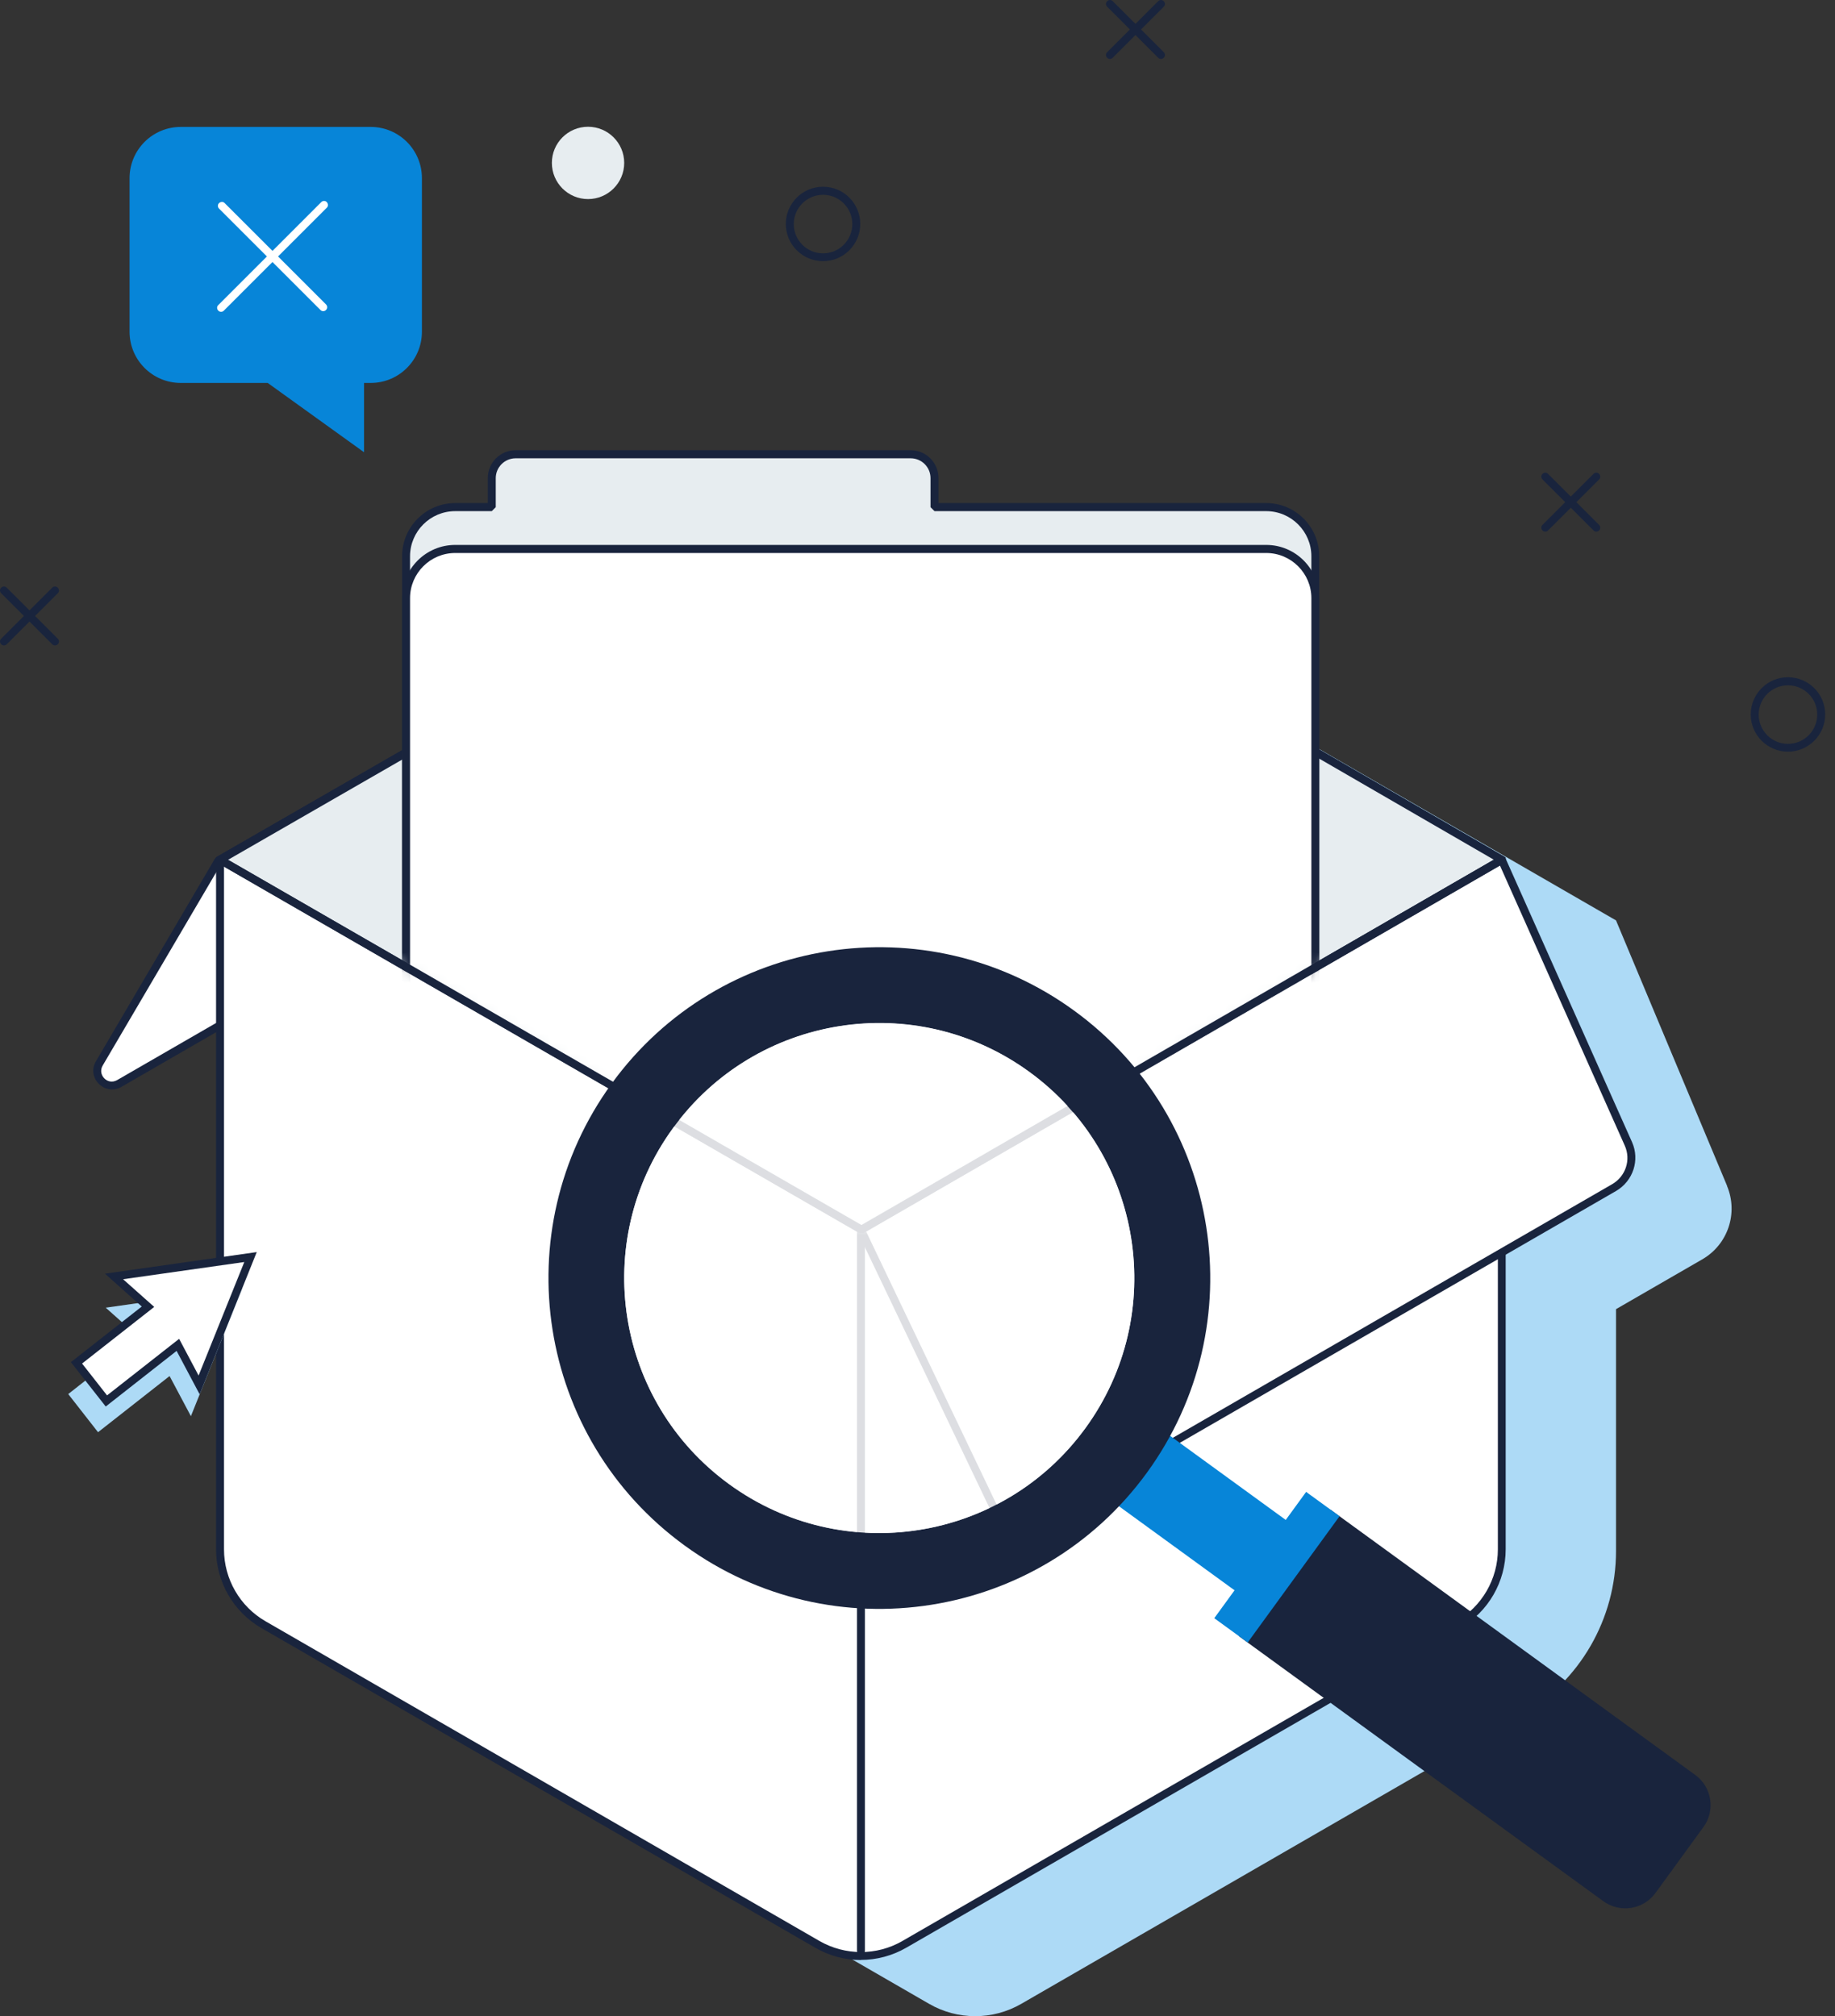 <svg width="182" height="200" viewBox="0 0 182 200" fill="none" xmlns="http://www.w3.org/2000/svg">
<rect x="0" y="0" width="182" height="200" fill="#333333" stroke="none"/>
<path d="M171.291 117.619L160.281 91.301L101.287 57.245C98.463 55.616 94.981 55.616 92.156 57.245L37.721 88.674C34.896 90.303 33.162 93.312 33.162 96.583V159.44C33.162 162.698 34.896 165.72 37.721 167.349L92.156 198.778C94.981 200.407 98.463 200.407 101.287 198.778L150.874 170.148C156.694 166.784 160.281 160.583 160.281 153.856V129.864L168.834 124.924C171.37 123.465 172.421 120.352 171.291 117.645V117.619Z" fill="#ADDAF6"/>
<path d="M70.82 73.418L11.853 107.475C10.552 108.223 9.107 106.752 9.882 105.464L21.694 85.362L85.575 48.586L70.833 73.432L70.82 73.418Z" fill="white"/>
<path d="M11.103 108.069C10.617 108.069 10.157 107.872 9.79 107.504C9.185 106.886 9.08 105.993 9.527 105.257L21.326 85.155L21.47 85.01L85.351 48.234L85.89 48.773L71.148 73.619L71.004 73.763L12.036 107.819C11.747 107.99 11.419 108.069 11.103 108.069ZM21.956 85.654L10.197 105.678C9.882 106.203 10.079 106.703 10.341 106.965C10.617 107.254 11.103 107.438 11.629 107.136L70.518 73.133L84.445 49.68L21.956 85.654Z" fill="#19243D"/>
<path d="M148.943 85.287L85.561 48.59L21.824 85.287V153.701C21.824 156.776 23.467 159.627 26.134 161.164L81.081 192.881C83.748 194.419 87.033 194.419 89.7 192.881L144.647 161.164C147.314 159.627 148.956 156.776 148.956 153.701V85.287H148.943Z" fill="white"/>
<path d="M85.39 194.432C83.826 194.432 82.276 194.025 80.883 193.223L25.936 161.506C23.151 159.903 21.43 156.907 21.43 153.701V85.051L21.627 84.932L85.561 48.117L85.758 48.235L149.337 85.051V153.688C149.337 156.894 147.616 159.89 144.83 161.493L89.883 193.21C88.491 194.012 86.927 194.419 85.377 194.419L85.39 194.432ZM22.218 85.51V153.701C22.218 156.631 23.795 159.364 26.331 160.823L81.277 192.54C83.813 193.998 86.967 194.012 89.502 192.54L144.449 160.823C146.985 159.351 148.562 156.631 148.562 153.701V85.51L85.574 49.037L22.231 85.51H22.218Z" fill="#19243D"/>
<path d="M148.945 85.283L85.445 121.98L21.826 85.283L85.563 48.586L148.945 85.283Z" fill="#E7EDF0"/>
<path d="M85.248 122.323L21.629 85.626V84.943L85.366 48.246H85.76L149.142 84.943V85.626L85.642 122.323H85.248ZM22.614 85.285L85.445 121.522L148.17 85.285L85.576 49.048L22.628 85.285H22.614Z" fill="#19243D"/>
<path d="M85.39 193.88C85.167 193.88 84.996 193.709 84.996 193.486V121.984C84.996 121.761 85.167 121.59 85.39 121.59C85.614 121.59 85.784 121.761 85.784 121.984V193.486C85.784 193.709 85.614 193.88 85.39 193.88Z" fill="#19243D"/>
<path d="M148.944 85.287L161.504 113.47C162.214 115.059 161.596 116.925 160.098 117.792L103.168 150.666C101.446 151.664 99.252 150.981 98.385 149.181L85.391 121.984L148.957 85.273L148.944 85.287Z" fill="white"/>
<path d="M101.459 151.522C101.078 151.522 100.697 151.469 100.329 151.351C99.317 151.035 98.476 150.313 98.029 149.354L85.035 122.156L85.193 121.644L148.759 84.934L149.311 85.118L161.872 113.301C162.66 115.074 161.977 117.15 160.295 118.136L103.364 151.009C102.786 151.351 102.116 151.522 101.459 151.522ZM85.902 122.156L98.739 149.025C99.107 149.787 99.751 150.352 100.565 150.602C101.38 150.851 102.234 150.76 102.97 150.339L159.901 117.466C161.241 116.69 161.78 115.048 161.149 113.642L148.772 85.867L85.902 122.169V122.156Z" fill="#19243D"/>
<path d="M17.934 37.987H26.553L36.105 44.859V37.987H36.762C39.574 37.987 41.847 35.714 41.847 32.903V17.675C41.847 14.863 39.574 12.59 36.762 12.59H17.934C15.123 12.59 12.85 14.863 12.85 17.675V32.903C12.85 35.714 15.123 37.987 17.934 37.987Z" fill="#0785D8"/>
<path d="M21.927 30.931C21.822 30.931 21.73 30.891 21.651 30.813C21.494 30.655 21.494 30.405 21.651 30.261L31.86 20.052C32.018 19.894 32.268 19.894 32.412 20.052C32.557 20.209 32.57 20.459 32.412 20.604L22.203 30.813C22.125 30.891 22.032 30.931 21.927 30.931Z" fill="white"/>
<path d="M32.057 30.866C31.952 30.866 31.86 30.827 31.781 30.748L21.73 20.697C21.572 20.539 21.572 20.289 21.73 20.145C21.887 20 22.137 19.987 22.281 20.145L32.333 30.196C32.49 30.354 32.49 30.603 32.333 30.748C32.254 30.827 32.162 30.866 32.057 30.866Z" fill="white"/>
<path d="M18.934 140.481L16.819 136.5L9.724 142.071L6.768 138.287L13.85 132.716L10.486 129.72L24.032 127.789L18.934 140.481Z" fill="#ADDAF6"/>
<path d="M19.762 137.382L17.647 133.414L10.565 138.972L7.596 135.188L14.678 129.63L11.314 126.621L24.86 124.703L19.762 137.382Z" fill="white"/>
<path d="M10.487 139.523L7.031 135.122L14.061 129.603L10.408 126.345L25.465 124.203L19.802 138.314L17.516 134.005L10.487 139.523ZM8.135 135.253L10.618 138.419L17.766 132.809L19.697 136.449L24.23 125.189L12.208 126.897L15.296 129.643L8.148 135.253H8.135Z" fill="#19243D"/>
<path d="M177.335 74.564C175.298 74.564 173.643 72.908 173.643 70.872C173.643 68.835 175.298 67.18 177.335 67.18C179.371 67.18 181.027 68.835 181.027 70.872C181.027 72.908 179.371 74.564 177.335 74.564ZM177.335 67.981C175.732 67.981 174.431 69.282 174.431 70.885C174.431 72.488 175.732 73.789 177.335 73.789C178.938 73.789 180.238 72.488 180.238 70.885C180.238 69.282 178.938 67.981 177.335 67.981Z" fill="#19243D"/>
<path d="M81.632 25.907C79.595 25.907 77.939 24.252 77.939 22.215C77.939 20.179 79.595 18.523 81.632 18.523C83.668 18.523 85.323 20.179 85.323 22.215C85.323 24.252 83.668 25.907 81.632 25.907ZM81.632 19.325C80.028 19.325 78.728 20.626 78.728 22.229C78.728 23.832 80.028 25.132 81.632 25.132C83.234 25.132 84.535 23.832 84.535 22.229C84.535 20.626 83.234 19.325 81.632 19.325Z" fill="#19243D"/>
<path d="M58.323 19.748C60.304 19.748 61.91 18.142 61.91 16.161C61.91 14.18 60.304 12.574 58.323 12.574C56.342 12.574 54.736 14.18 54.736 16.161C54.736 18.142 56.342 19.748 58.323 19.748Z" fill="#E7EDF0"/>
<mask id="mask0_877_5275" style="mask-type:luminance" maskUnits="userSpaceOnUse" x="21" y="16" width="128" height="106">
<path d="M148.945 85.284L85.445 121.981L21.826 85.284V16.16H148.945V85.284Z" fill="white"/>
</mask>
<g mask="url(#mask0_877_5275)">
<path d="M125.586 50.309H92.686V47.431C92.686 46.117 91.622 45.066 90.322 45.066H51.141C49.827 45.066 48.776 46.131 48.776 47.431V50.309H45.15C42.456 50.309 40.275 52.49 40.275 55.183V105.597C40.275 108.291 42.456 110.472 45.15 110.472H125.586C128.28 110.472 130.461 108.291 130.461 105.597V55.183C130.461 52.49 128.28 50.309 125.586 50.309Z" fill="#E7EDF0"/>
<path d="M125.586 110.854H45.15C42.246 110.854 39.881 108.489 39.881 105.585V55.171C39.881 52.268 42.246 49.903 45.15 49.903H48.382V47.419C48.382 45.895 49.617 44.66 51.141 44.66H90.321C91.845 44.66 93.08 45.895 93.08 47.419V49.903H125.586C128.49 49.903 130.842 52.268 130.842 55.171V105.585C130.842 108.489 128.477 110.854 125.586 110.854ZM45.15 50.704C42.679 50.704 40.669 52.714 40.669 55.184V105.598C40.669 108.069 42.679 110.079 45.15 110.079H125.586C128.056 110.079 130.066 108.069 130.066 105.598V55.184C130.066 52.714 128.056 50.704 125.586 50.704H92.686L92.292 50.31V47.432C92.292 46.342 91.412 45.462 90.321 45.462H51.141C50.05 45.462 49.17 46.355 49.17 47.432V50.31L48.776 50.704H45.15Z" fill="#19243D"/>
<path d="M125.573 54.461H45.15C42.458 54.461 40.275 56.643 40.275 59.336V129.353C40.275 132.045 42.458 134.227 45.15 134.227H125.573C128.265 134.227 130.448 132.045 130.448 129.353V59.336C130.448 56.643 128.265 54.461 125.573 54.461Z" fill="white"/>
<path d="M125.586 134.623H45.15C42.246 134.623 39.881 132.257 39.881 129.354V59.323C39.881 56.42 42.246 54.055 45.15 54.055H125.586C128.49 54.055 130.842 56.42 130.842 59.323V129.354C130.842 132.257 128.477 134.623 125.586 134.623ZM45.15 54.856C42.679 54.856 40.669 56.866 40.669 59.337V129.367C40.669 131.837 42.679 133.847 45.15 133.847H125.586C128.056 133.847 130.066 131.837 130.066 129.367V59.337C130.066 56.866 128.056 54.856 125.586 54.856H45.15Z" fill="#19243D"/>
</g>
<path d="M85.245 122.325L21.626 85.628C21.442 85.523 21.377 85.273 21.482 85.089C21.587 84.905 21.837 84.84 22.02 84.945L85.442 121.523L148.745 84.945C148.942 84.84 149.179 84.905 149.284 85.089C149.389 85.273 149.323 85.523 149.139 85.628L85.639 122.325H85.245Z" fill="#19243D"/>
<path d="M111.767 139.312L106.689 146.293L140.511 170.893L145.588 163.912L111.767 139.312Z" fill="#0785D8"/>
<path d="M60.676 107.479C50.021 122.142 53.253 142.665 67.916 153.32C82.566 163.976 103.102 160.744 113.758 146.081C124.413 131.418 121.181 110.895 106.518 100.239C91.868 89.583 71.332 92.816 60.676 107.479ZM107.661 141.653C99.45 152.952 83.63 155.449 72.331 147.224C61.031 139.012 58.535 123.193 66.76 111.893C74.972 100.594 90.791 98.097 102.09 106.322C113.39 114.534 115.886 130.353 107.661 141.653Z" fill="#19243D"/>
<g opacity="0.85">
<path d="M107.659 141.664C115.875 130.367 113.378 114.549 102.082 106.332C90.785 98.116 74.967 100.613 66.75 111.909C58.534 123.206 61.031 139.024 72.327 147.24C83.624 155.457 99.442 152.96 107.659 141.664Z" fill="white"/>
</g>
<path d="M122.873 162.301L131.985 149.773L168.133 176.065C169.791 177.271 170.156 179.584 168.95 181.241L164.197 187.776C162.991 189.433 160.679 189.799 159.021 188.593L122.873 162.301Z" fill="#19243D"/>
<path d="M129.545 147.992L120.434 160.52L123.749 162.931L132.861 150.403L129.545 147.992Z" fill="#0785D8"/>
<path d="M153.265 52.737C153.16 52.737 153.068 52.698 152.989 52.619C152.832 52.462 152.832 52.212 152.989 52.067L158.048 47.009C158.205 46.851 158.455 46.851 158.6 47.009C158.757 47.166 158.757 47.416 158.6 47.561L153.541 52.619C153.462 52.698 153.37 52.737 153.265 52.737Z" fill="#19243D"/>
<path d="M158.324 52.737C158.219 52.737 158.127 52.698 158.048 52.619L152.989 47.561C152.832 47.403 152.832 47.153 152.989 47.009C153.147 46.851 153.397 46.851 153.541 47.009L158.6 52.067C158.757 52.225 158.757 52.475 158.6 52.619C158.521 52.698 158.429 52.737 158.324 52.737Z" fill="#19243D"/>
<path d="M0.394 64.026C0.289 64.026 0.197 63.987 0.118 63.908C-0.039 63.751 -0.039 63.501 0.118 63.356L5.177 58.298C5.334 58.14 5.584 58.14 5.729 58.298C5.886 58.456 5.886 58.705 5.729 58.85L0.67 63.908C0.591 63.987 0.499 64.026 0.394 64.026Z" fill="#19243D"/>
<path d="M5.453 64.026C5.348 64.026 5.256 63.987 5.177 63.908L0.118 58.85C-0.039 58.692 -0.039 58.443 0.118 58.298C0.276 58.14 0.526 58.14 0.67 58.298L5.729 63.356C5.886 63.514 5.886 63.764 5.729 63.908C5.65 63.987 5.558 64.026 5.453 64.026Z" fill="#19243D"/>
<path d="M110.089 5.847C109.984 5.847 109.892 5.807 109.814 5.729C109.656 5.571 109.656 5.321 109.814 5.177L114.872 0.118C115.03 -0.039 115.279 -0.039 115.424 0.118C115.582 0.276 115.582 0.526 115.424 0.67L110.365 5.729C110.287 5.807 110.195 5.847 110.089 5.847Z" fill="#19243D"/>
<path d="M115.148 5.847C115.043 5.847 114.951 5.807 114.872 5.729L109.814 0.67C109.656 0.512 109.656 0.263 109.814 0.118C109.971 -0.039 110.221 -0.039 110.365 0.118L115.424 5.177C115.582 5.334 115.582 5.584 115.424 5.729C115.345 5.807 115.253 5.847 115.148 5.847Z" fill="#19243D"/>
</svg>
